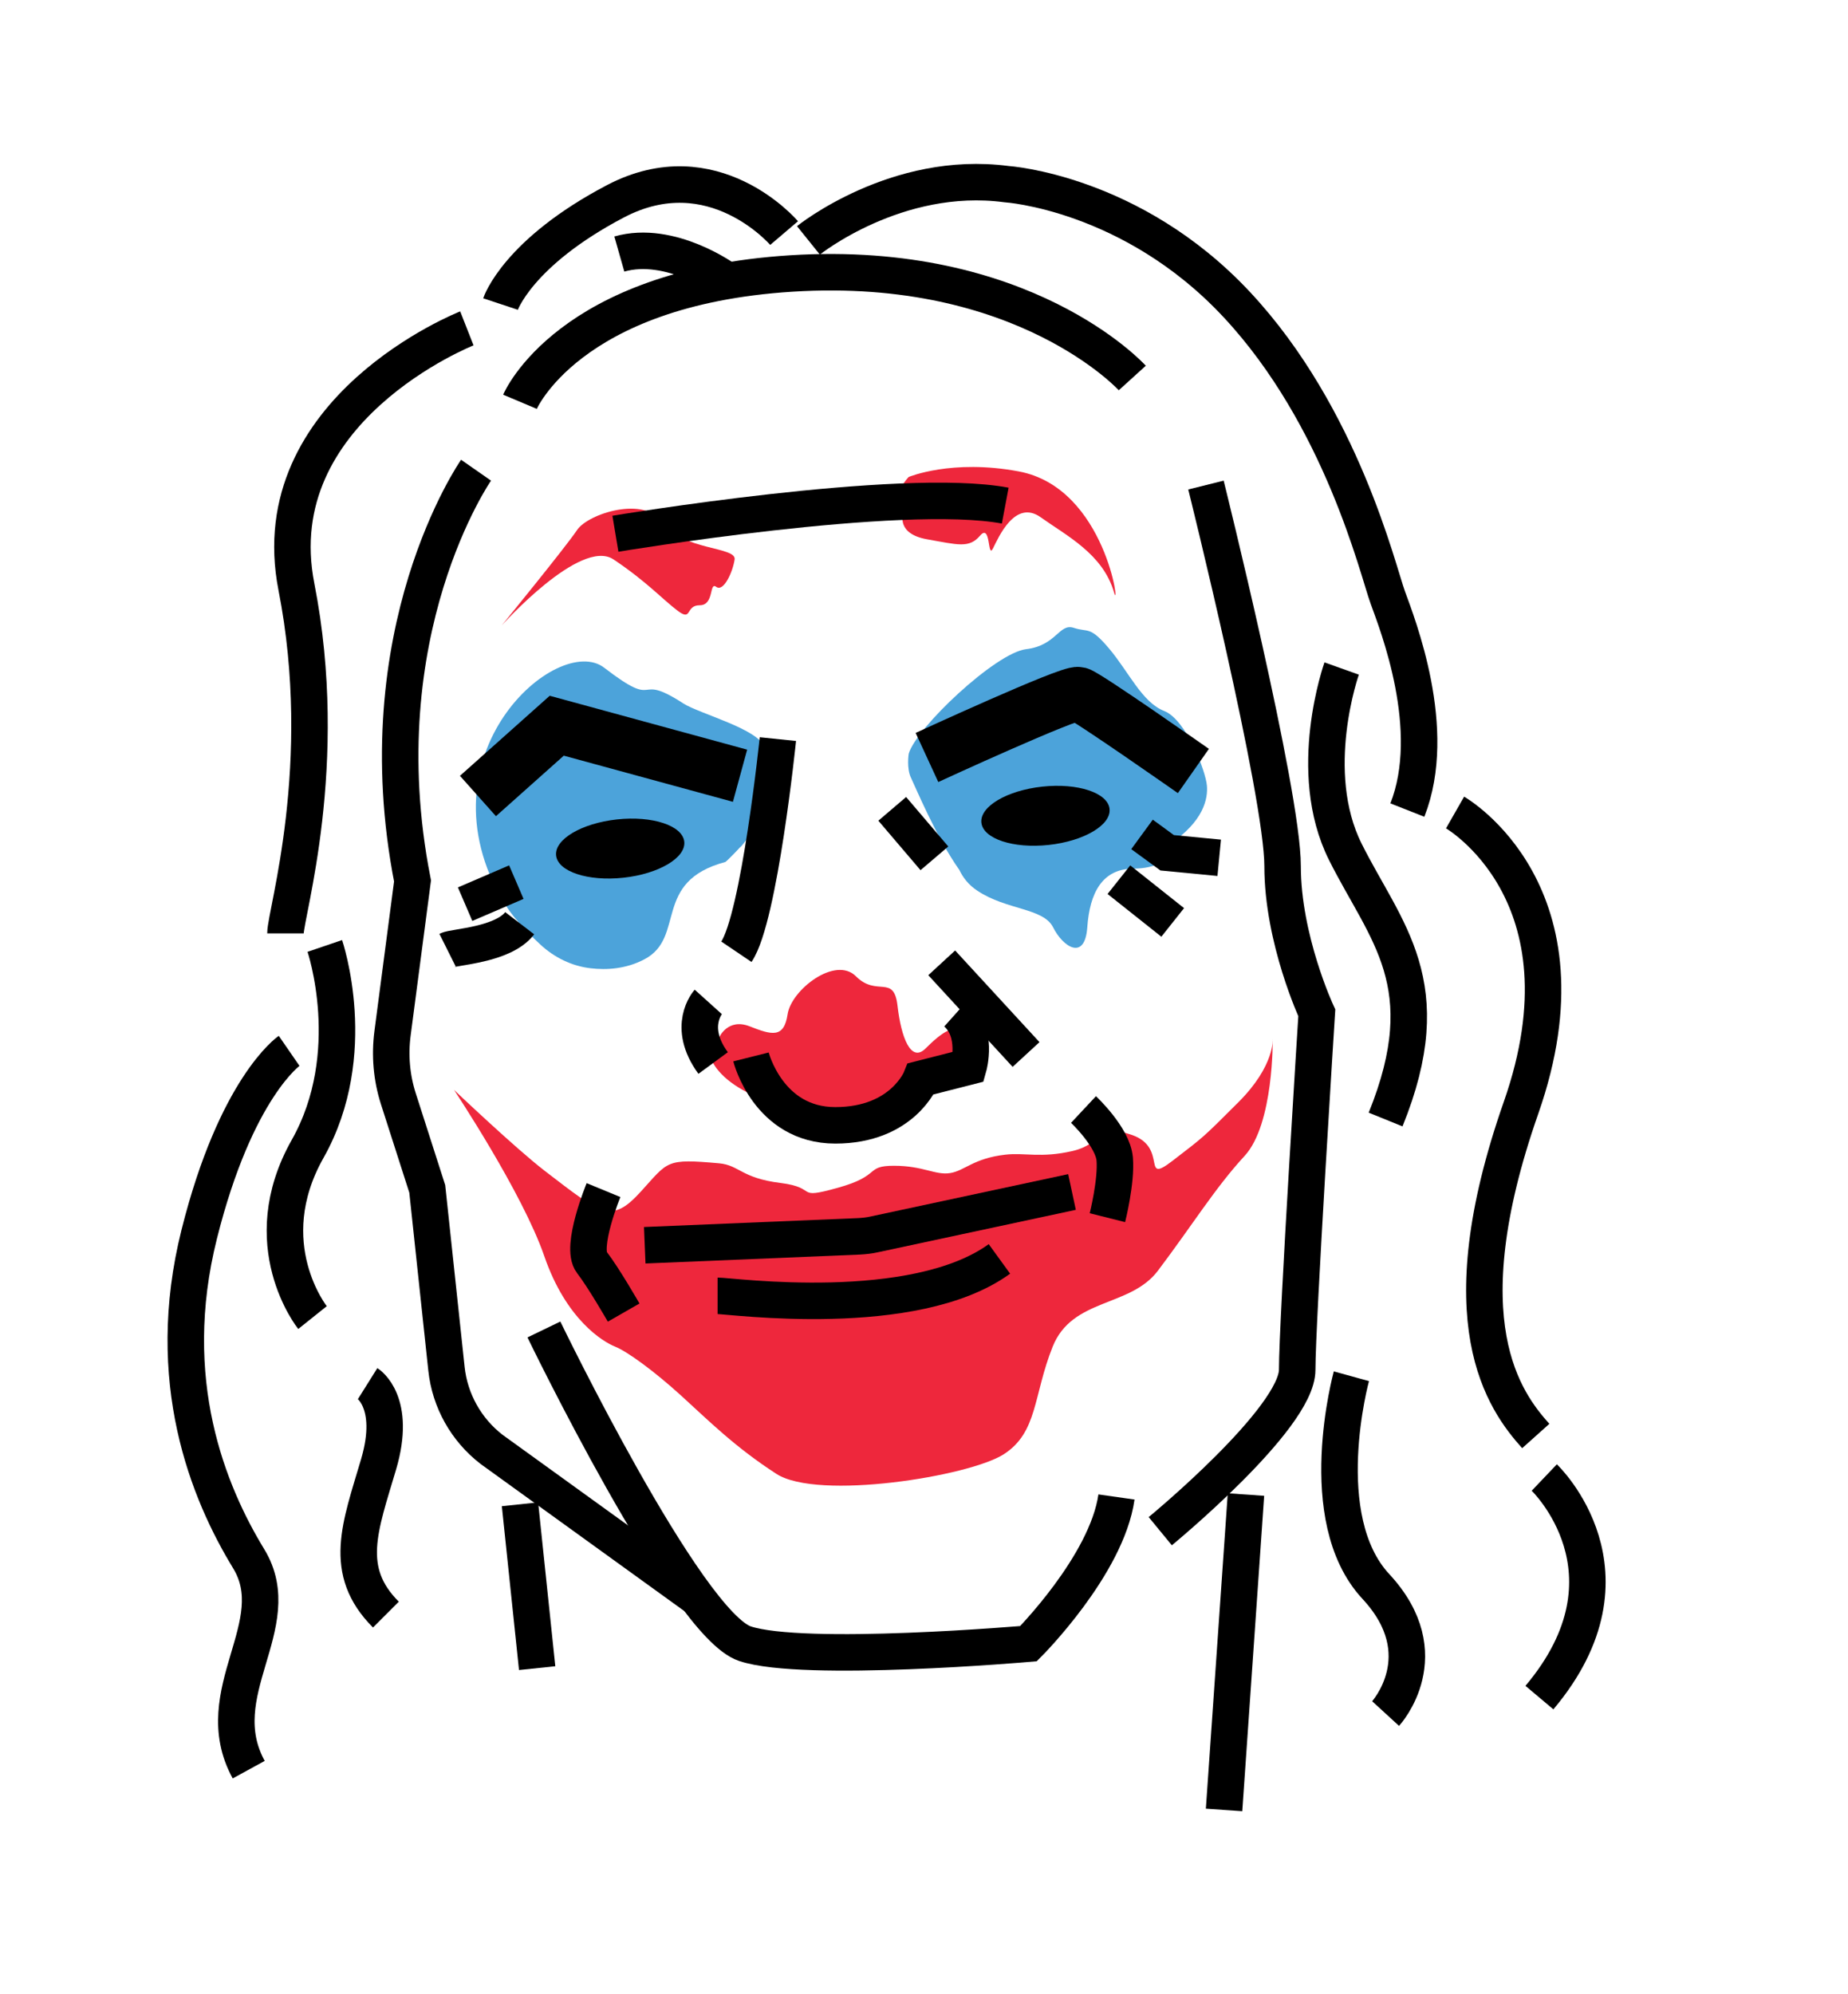 <?xml version="1.0" encoding="utf-8"?>
<!-- Generator: Adobe Illustrator 23.1.1, SVG Export Plug-In . SVG Version: 6.00 Build 0)  -->
<svg version="1.1" id="Layer_1" xmlns="http://www.w3.org/2000/svg" xmlns:xlink="http://www.w3.org/1999/xlink" x="0px" y="0px"
	 viewBox="0 0 136.72 147.49" style="enable-background:new 0 0 136.72 147.49;" xml:space="preserve">
<style type="text/css">
	.st0{fill:#EE273C;}
	.st1{fill:#4CA3DA;}
	.st2{fill:none;stroke:#000000;stroke-width:2.7;stroke-miterlimit:10;}
	.st3{fill:none;stroke:#000000;stroke-width:4;stroke-miterlimit:10;}
</style>
<path class="st0" d="M37.12,46.26c0,0,5.83-6.51,8.27-4.88s3.66,2.98,4.75,3.8s0.54-0.41,1.63-0.41s0.68-1.76,1.22-1.36
	s1.22-1.09,1.36-2.03c0.14-0.95-3.93-0.68-5.29-2.71c-1.36-2.03-5.56-0.68-6.37,0.54S37.12,46.26,37.12,46.26z"/>
<path class="st0" d="M66.82,37.99c0,0-0.54,1.49,1.76,1.9c2.31,0.41,3.12,0.68,3.93-0.27c0.81-0.95,0.54,1.76,0.95,0.95
	s1.63-3.66,3.53-2.31c1.9,1.36,4.61,2.71,5.43,5.56c0.49,1.7-0.54-7.73-7.05-8.95c-4.95-0.93-8.14,0.41-8.14,0.41
	S65.74,36.77,66.82,37.99z"/>
<path class="st0" d="M53.21,76.73c0,0,0.63-1.45,2.26-0.81s2.53,0.9,2.8-0.9s3.53-4.34,5.06-2.8c1.54,1.54,2.8-0.18,3.07,2.17
	c0.27,2.35,0.99,4.25,2.08,3.16c1.09-1.09,2.44-2.17,2.53-0.63c0.09,1.54-2.26,3.89-5.7,5.06c-3.44,1.18-6.69,1.63-8.32,0
	c-1.63-1.63-0.72-0.54-2.35-1.54s-2.35-2.26-2.08-2.98C52.85,76.73,53.21,76.73,53.21,76.73z"/>
<path class="st1" d="M89.29,58.11c-0.09-1.09-1.54-4.88-3.16-5.52c-1.63-0.63-2.62-2.89-4.07-4.61c-1.45-1.72-1.54-1.18-2.62-1.54
	c-1.09-0.36-1.27,1.31-3.53,1.58c-2.26,0.27-8.14,5.83-8.68,7.73c0,0-0.18,1.09,0.18,1.81c0.24,0.48,1.86,4.39,3.56,6.78
	c0.27,0.57,0.69,1.12,1.33,1.54c2.17,1.45,4.88,1.27,5.61,2.71c0.72,1.45,2.35,2.53,2.53,0c0.18-2.53,1.09-4.34,3.44-4.34
	c1.57,0,2.98-0.65,2.54-1.73C89.11,60.76,89.37,59.02,89.29,58.11z"/>
<path class="st1" d="M50.55,52.03c-3.7-2.4-1.63,0.61-5.85-2.64c-3.43-2.64-13.88,6.44-7.44,17.36c0,0,0.02-0.02,0.03-0.03
	c0.39,0.83,1.64,2.18,2.68,3.14c1.03,0.96,2.33,1.6,3.72,1.76c1.18,0.14,2.63,0.06,4-0.67c3.07-1.63,0.54-5.74,5.97-7.19
	c0.08-0.02,1.08-1.06,1.09-1.09c0.1,0,1.16-1.49,1.22-1.49l0.23-1.72l0.36-4.16C56.18,53.93,51.74,52.8,50.55,52.03z"/>
<path class="st0" d="M33.59,80.62c0,0,4.54,4.31,6.69,5.97c4.29,3.29,4.95,3.94,7.14,1.54c2.04-2.24,1.81-2.44,5.79-2.08
	c1.49,0.14,1.63,1.09,4.52,1.45c2.89,0.36,0.99,1.27,4.25,0.36c3.26-0.9,1.99-1.63,4.16-1.63c2.17,0,3.07,0.72,4.16,0.54
	c1.09-0.18,1.72-1.09,4.07-1.36c1.44-0.17,2.62,0.27,4.97-0.27c2.35-0.54,1.76-2.12,4.43-1.18c2.67,0.95,0.63,3.71,2.98,1.9
	c2.35-1.81,2.17-1.63,4.88-4.34c2.71-2.71,2.53-4.7,2.53-4.7s0.09,6.33-2.08,8.68c-2.17,2.35-3.89,5.15-6.42,8.5
	c-2.06,2.72-6.33,1.99-7.78,5.61s-1.09,6.33-3.62,7.96c-2.53,1.63-13.74,3.44-16.82,1.45s-5.06-3.98-7.05-5.79
	c-1.99-1.81-3.98-3.26-4.88-3.62c-0.9-0.36-3.62-1.99-5.24-6.69S33.59,80.62,33.59,80.62z"/>
<path class="st2" d="M35.22,34.78c0,0-8.32,11.94-4.7,30.38l-1.48,11.28c-0.21,1.62-0.07,3.27,0.43,4.83l2.14,6.67l1.42,13.3
	c0.25,2.36,1.46,4.52,3.34,5.97l15.14,10.93"/>
<path class="st2" d="M89.22,35.88c0,0,5.67,22.77,5.67,28.19s2.53,10.85,2.53,10.85s-1.45,22.79-1.45,26.4s-10.13,11.94-10.13,11.94
	"/>
<path class="st2" d="M40.24,98.34c0,0,10.53,21.79,14.87,23.24s20.98,0,20.98,0s5.79-5.79,6.51-10.85"/>
<polyline class="st3" points="35.36,58.88 41.19,53.68 54.75,57.38 "/>
<path class="st3" d="M68.58,56.03c0,0,10.58-4.88,11.21-4.7c0.63,0.18,8.5,5.7,8.5,5.7"/>
<path class="st2" d="M57.55,54.67c0,0-1.36,13.2-3.07,15.73"/>
<path class="st2" d="M52.4,74.11c0,0-1.63,1.81,0.36,4.52"/>
<path class="st2" d="M55.56,78.18c0,0,1.27,5.06,6.24,5.06s6.33-3.44,6.33-3.44l3.53-0.9c0,0,0.72-2.53-0.9-3.98"/>
<path class="st2" d="M38.47,29.72c0,0,3.56-8.45,20.07-9.49c17.23-1.09,25.23,7.73,25.23,7.73"/>
<g id="eyes">
	<ellipse transform="matrix(0.994 -0.107 0.107 0.994 -6.033 8.665)" cx="77.39" cy="60.32" rx="4.77" ry="2.17"/>
	<ellipse transform="matrix(0.994 -0.107 0.107 0.994 -6.477 5.298)" cx="45.92" cy="62.76" rx="4.77" ry="2.17"/>
</g>
<line class="st2" x1="66.01" y1="59.83" x2="69.13" y2="63.49"/>
<path class="st2" d="M80.16,82.07c0,0,2.17,2.03,2.31,3.66c0.14,1.63-0.54,4.34-0.54,4.34"/>
<polyline class="st2" points="84.49,61.72 86.35,63.08 90.2,63.45 "/>
<path class="st2" d="M33.11,70.28c0.5-0.25,4.1-0.37,5.34-1.99"/>
<path class="st2" d="M44.65,88.03c0,0-1.74,4.22-0.87,5.34s2.36,3.72,2.36,3.72"/>
<g id="lips">
	<path class="st2" d="M47.7,92.11l15.86-0.66c0.37-0.02,0.74-0.06,1.1-0.14l14.65-3.14"/>
	<path class="st2" d="M53.09,95.85c0.99,0,14.52,1.86,20.85-2.73"/>
</g>
<line class="st2" x1="38.47" y1="111.27" x2="39.74" y2="123.39"/>
<line class="st2" x1="92.18" y1="110.55" x2="90.56" y2="133.88"/>
<path class="st2" d="M45.53,39.48c0,0,21.16-3.53,28.84-2.08"/>
<line class="st2" x1="82.78" y1="65.07" x2="86.76" y2="68.23"/>
<line class="st2" x1="38.2" y1="65.25" x2="34.41" y2="66.88"/>
<line class="st2" x1="69.67" y1="71.22" x2="75.91" y2="78"/>
<g id="hair">
	<path class="st2" d="M21.39,77.73c0,0-3.93,2.71-6.65,13.56s0.68,19.12,3.66,24.01s-3.12,9.9,0,15.6"/>
	<path class="st2" d="M107.65,60.1c0,0,10.44,5.97,4.88,21.84c-5.56,15.87-1.22,21.7,1.09,24.28"/>
	<path class="st2" d="M58.01,17.24c0,0-5.24-6.15-12.48-2.35s-8.5,7.6-8.5,7.6"/>
	<path class="st2" d="M59.81,17.78c0,0,6.51-5.24,14.65-4.16c0,0,9.27,0.59,17.04,8.91s10.44,19.67,11.17,21.66
		c0.72,1.99,3.8,9.77,1.45,15.73"/>
	<path class="st2" d="M34.54,24.29c0,0-15.19,5.97-12.61,19.12s-0.81,24.14-0.81,25.63"/>
	<path class="st2" d="M114.25,109.29c0,0,7.41,7.05-0.36,16.28"/>
	<path class="st2" d="M24.03,69.97c0,0,2.71,7.96-1.27,15.01c-3.98,7.05,0.36,12.48,0.36,12.48"/>
	<path class="st2" d="M27.2,102.34c0,0,2.17,1.36,0.81,5.97c-1.36,4.61-2.71,7.87,0.54,11.12"/>
	<path class="st2" d="M53.69,20.69c0,0-4.07-2.98-7.87-1.9"/>
	<path class="st2" d="M99.26,49.45c0,0-2.71,7.6,0.27,13.56s7.05,9.77,2.98,19.8"/>
	<path class="st2" d="M99.98,101.8c0,0-2.89,10.49,1.81,15.55s0.72,9.4,0.72,9.4"/>
</g>
</svg>
